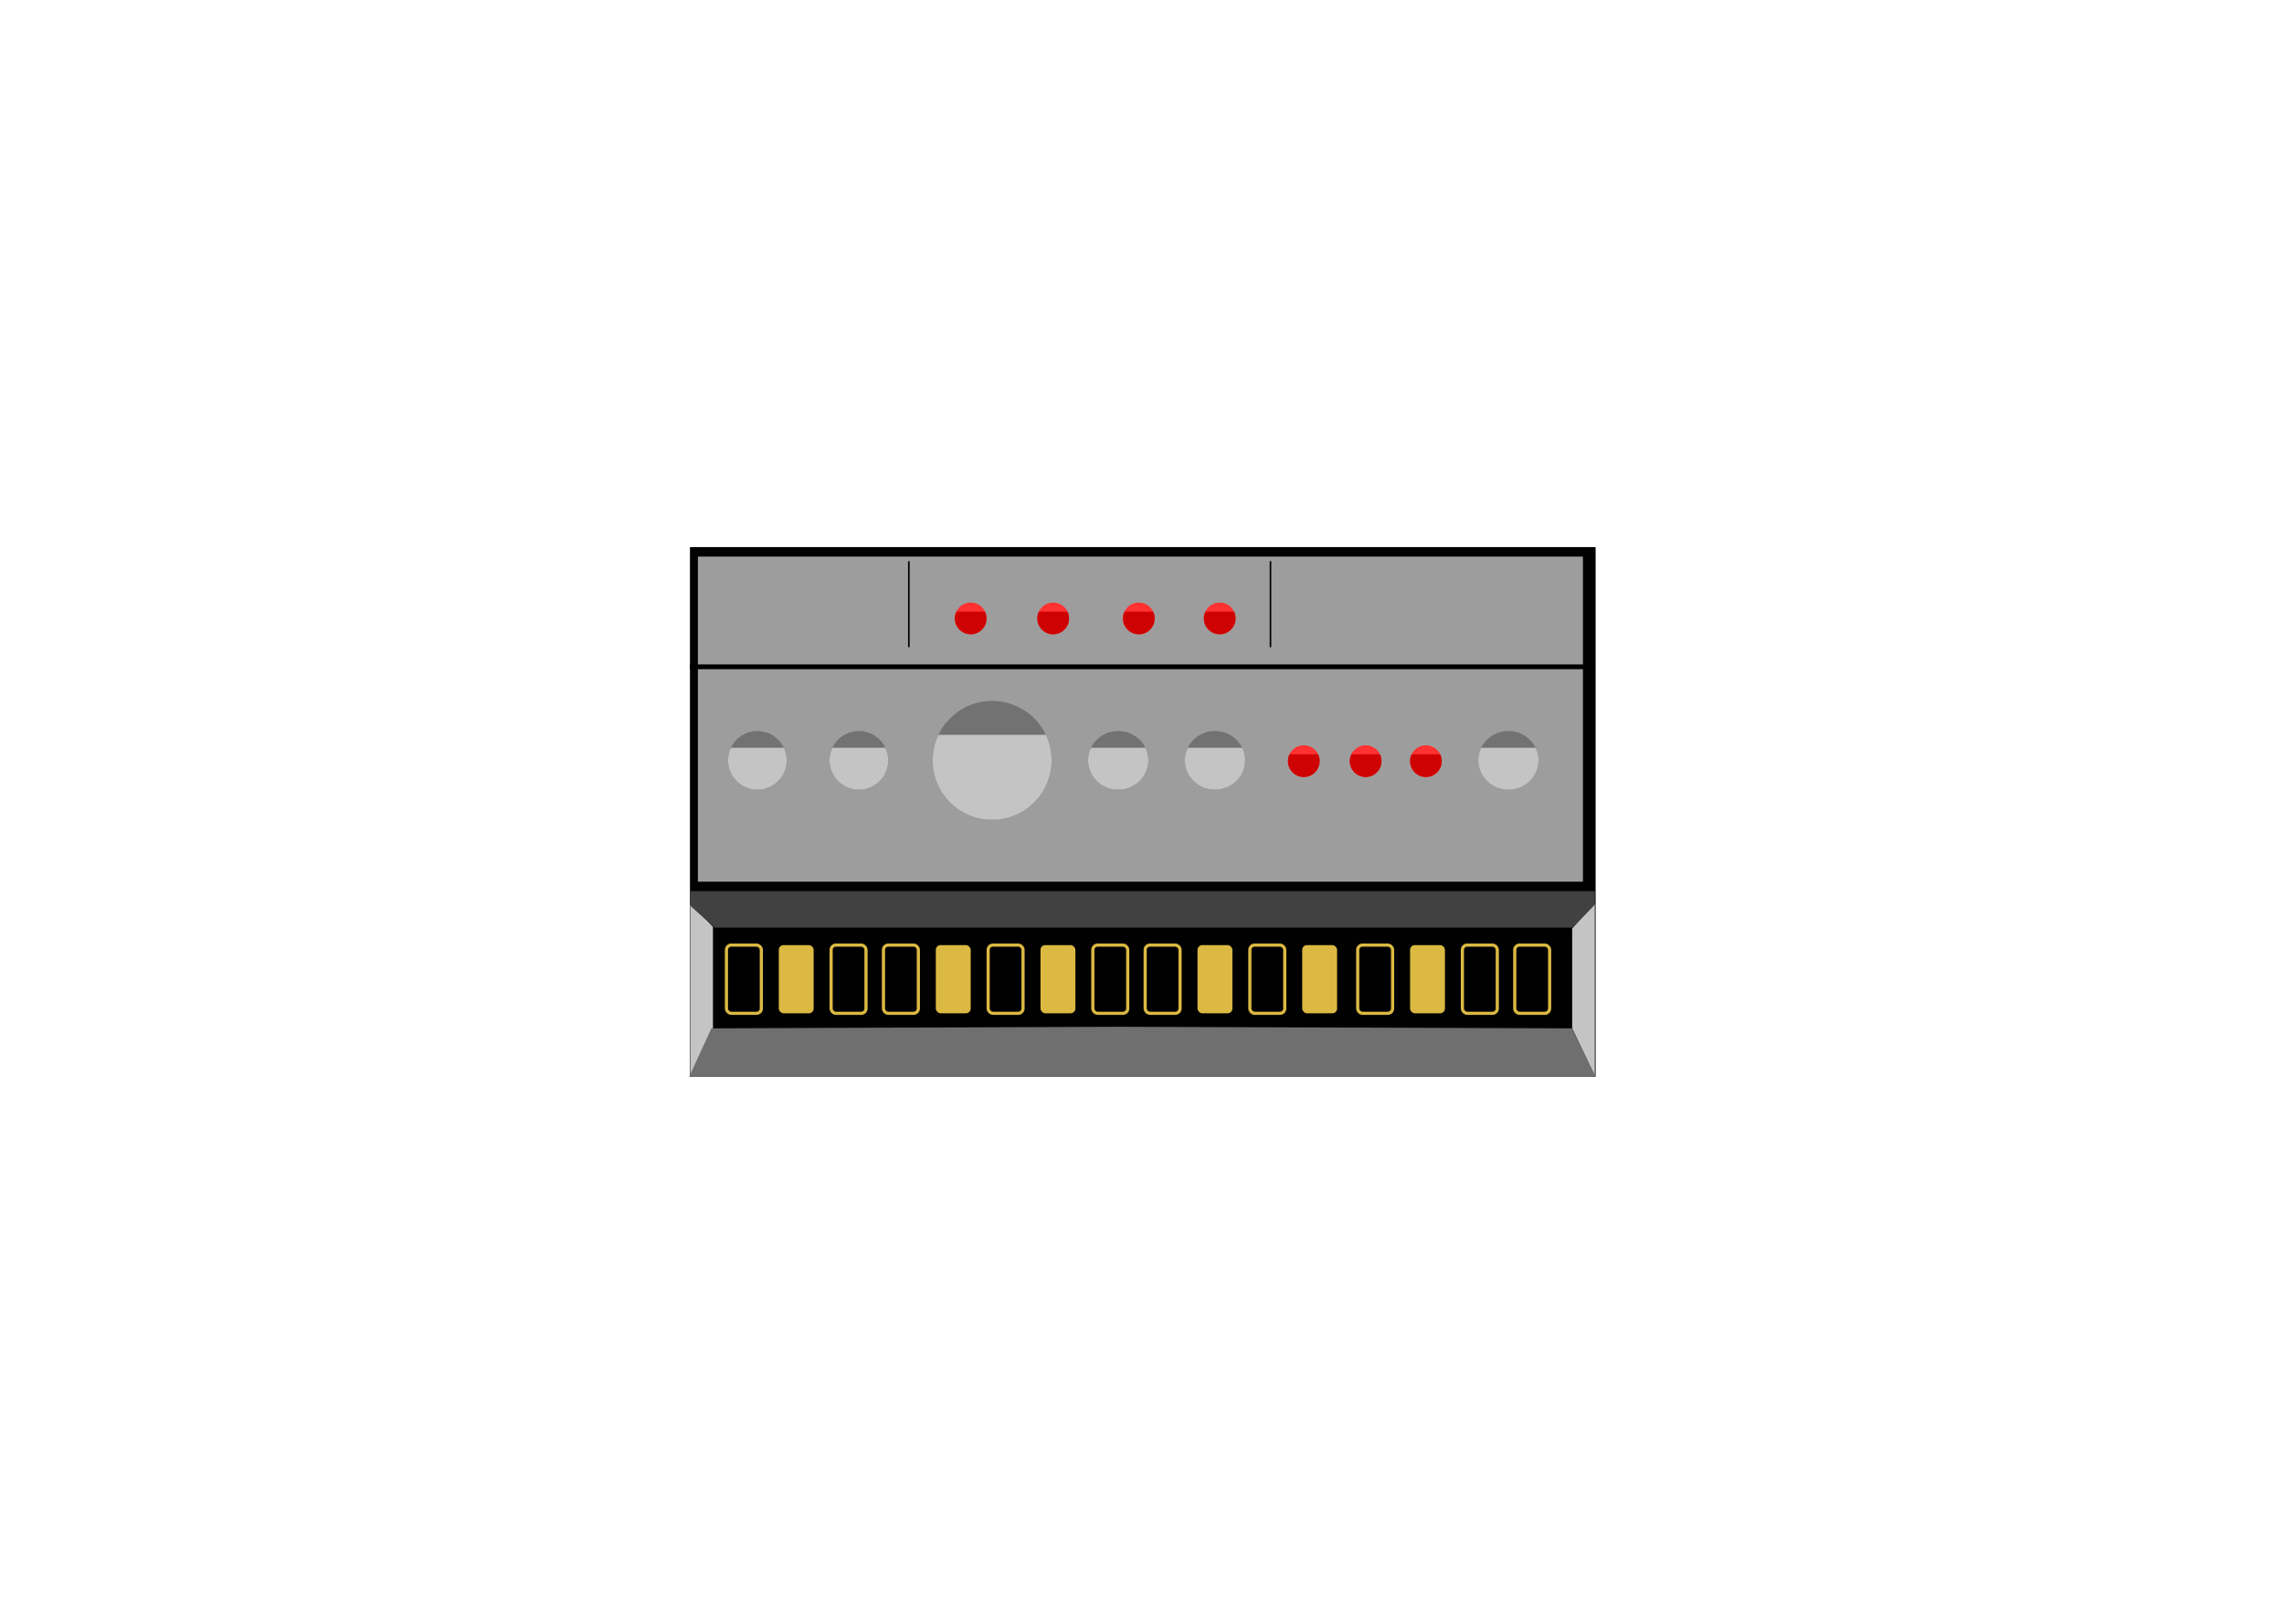 <svg width="1440" height="1024" viewBox="0 0 1440 1024" fill="none" xmlns="http://www.w3.org/2000/svg">
<rect width="1440" height="1024" fill="white"/>
<rect x="435" y="345" width="571" height="334" fill="#010101"/>
<rect x="440" y="351" width="558" height="205" fill="#9D9D9D"/>
<circle cx="612" cy="390" r="10" fill="#FF3131"/>
<path fill-rule="evenodd" clip-rule="evenodd" d="M602.962 385.714C602.345 387.013 602 388.466 602 390C602 395.523 606.477 400 612 400C617.523 400 622 395.523 622 390C622 388.466 621.655 387.013 621.038 385.714H602.962Z" fill="#CE0202"/>
<circle cx="664" cy="390" r="10" fill="#FF3131"/>
<path fill-rule="evenodd" clip-rule="evenodd" d="M654.962 385.714C654.345 387.013 654 388.466 654 390C654 395.523 658.477 400 664 400C669.523 400 674 395.523 674 390C674 388.466 673.655 387.013 673.038 385.714H654.962Z" fill="#CE0202"/>
<circle cx="718" cy="390" r="10" fill="#FF3131"/>
<path fill-rule="evenodd" clip-rule="evenodd" d="M708.962 385.714C708.345 387.013 708 388.466 708 390C708 395.523 712.477 400 718 400C723.523 400 728 395.523 728 390C728 388.466 727.655 387.013 727.038 385.714H708.962Z" fill="#CE0202"/>
<circle cx="769" cy="390" r="10" fill="#FF3131"/>
<path fill-rule="evenodd" clip-rule="evenodd" d="M759.962 385.714C759.345 387.013 759 388.466 759 390C759 395.523 763.477 400 769 400C774.523 400 779 395.523 779 390C779 388.466 778.655 387.013 778.038 385.714H759.962Z" fill="#CE0202"/>
<ellipse cx="766" cy="479.5" rx="19" ry="18.5" fill="#727272"/>
<path fill-rule="evenodd" clip-rule="evenodd" d="M748.828 471.571C747.656 473.974 747 476.663 747 479.5C747 489.717 755.507 498 766 498C776.493 498 785 489.717 785 479.5C785 476.663 784.344 473.974 783.172 471.571H748.828Z" fill="#C4C4C4"/>
<ellipse cx="951" cy="479.5" rx="19" ry="18.5" fill="#727272"/>
<path fill-rule="evenodd" clip-rule="evenodd" d="M933.828 471.571C932.656 473.974 932 476.663 932 479.5C932 489.717 940.507 498 951 498C961.493 498 970 489.717 970 479.5C970 476.663 969.344 473.974 968.172 471.571H933.828Z" fill="#C4C4C4"/>
<ellipse cx="705" cy="479.5" rx="19" ry="18.5" fill="#727272"/>
<path fill-rule="evenodd" clip-rule="evenodd" d="M687.828 471.571C686.656 473.974 686 476.663 686 479.5C686 489.717 694.507 498 705 498C715.493 498 724 489.717 724 479.5C724 476.663 723.344 473.974 722.172 471.571H687.828Z" fill="#C4C4C4"/>
<circle cx="541.5" cy="479.5" r="18.5" fill="#727272"/>
<path fill-rule="evenodd" clip-rule="evenodd" d="M524.78 471.571C523.639 473.974 523 476.663 523 479.5C523 489.717 531.283 498 541.5 498C551.717 498 560 489.717 560 479.5C560 476.663 559.361 473.974 558.22 471.571H524.78Z" fill="#C4C4C4"/>
<circle cx="477.5" cy="479.5" r="18.5" fill="#727272"/>
<path fill-rule="evenodd" clip-rule="evenodd" d="M460.78 471.571C459.639 473.974 459 476.663 459 479.5C459 489.717 467.283 498 477.5 498C487.717 498 496 489.717 496 479.5C496 476.663 495.361 473.974 494.22 471.571H460.78Z" fill="#C4C4C4"/>
<circle cx="625.5" cy="479.5" r="37.5" fill="#727272"/>
<path fill-rule="evenodd" clip-rule="evenodd" d="M591.609 463.429C589.295 468.3 588 473.749 588 479.5C588 500.211 604.789 517 625.5 517C646.211 517 663 500.211 663 479.5C663 473.749 661.705 468.3 659.391 463.429H591.609Z" fill="#C4C4C4"/>
<circle cx="822" cy="480" r="10" fill="#FF3131"/>
<path fill-rule="evenodd" clip-rule="evenodd" d="M812.962 475.714C812.345 477.013 812 478.466 812 480C812 485.523 816.477 490 822 490C827.523 490 832 485.523 832 480C832 478.466 831.655 477.013 831.038 475.714H812.962Z" fill="#CE0202"/>
<circle cx="861" cy="480" r="10" fill="#FF3131"/>
<path fill-rule="evenodd" clip-rule="evenodd" d="M851.962 475.714C851.345 477.013 851 478.466 851 480C851 485.523 855.477 490 861 490C866.523 490 871 485.523 871 480C871 478.466 870.655 477.013 870.038 475.714H851.962Z" fill="#CE0202"/>
<circle cx="899" cy="480" r="10" fill="#FF3131"/>
<path fill-rule="evenodd" clip-rule="evenodd" d="M889.962 475.714C889.345 477.013 889 478.466 889 480C889 485.523 893.477 490 899 490C904.523 490 909 485.523 909 480C909 478.466 908.655 477.013 908.038 475.714H889.962Z" fill="#CE0202"/>
<line x1="435" y1="420.5" x2="1005" y2="420.5" stroke="black" stroke-width="3"/>
<line x1="573" y1="353.885" x2="573" y2="408.116" stroke="black"/>
<line x1="801" y1="353.885" x2="801" y2="408.116" stroke="black"/>
<rect x="856" y="596" width="22" height="43" rx="3" fill="black" stroke="#DBB942" stroke-width="2"/>
<rect x="888.5" y="595.5" width="23" height="44" rx="3.5" fill="#DBB942" stroke="black"/>
<rect x="922" y="596" width="22" height="43" rx="3" fill="black" stroke="#DBB942" stroke-width="2"/>
<rect x="955" y="596" width="22" height="43" rx="3" fill="black" stroke="#DBB942" stroke-width="2"/>
<rect x="722" y="596" width="22" height="43" rx="3" fill="black" stroke="#DBB942" stroke-width="2"/>
<rect x="754.5" y="595.5" width="23" height="44" rx="3.5" fill="#DBB942" stroke="black"/>
<rect x="788" y="596" width="22" height="43" rx="3" fill="black" stroke="#DBB942" stroke-width="2"/>
<rect x="820.5" y="595.5" width="23" height="44" rx="3.5" fill="#DBB942" stroke="black"/>
<rect x="589.5" y="595.5" width="23" height="44" rx="3.5" fill="#DBB942" stroke="black"/>
<rect x="623" y="596" width="22" height="43" rx="3" fill="black" stroke="#DBB942" stroke-width="2"/>
<rect x="655.5" y="595.5" width="23" height="44" rx="3.5" fill="#DBB942" stroke="black"/>
<rect x="689" y="596" width="22" height="43" rx="3" fill="black" stroke="#DBB942" stroke-width="2"/>
<rect x="458" y="596" width="22" height="43" rx="3" fill="black" stroke="#DBB942" stroke-width="2"/>
<rect x="490.5" y="595.5" width="23" height="44" rx="3.5" fill="#DBB942" stroke="black"/>
<rect x="524" y="596" width="22" height="43" rx="3" fill="black" stroke="#DBB942" stroke-width="2"/>
<rect x="557" y="596" width="22" height="43" rx="3" fill="black" stroke="#DBB942" stroke-width="2"/>
<path d="M991.21 585.5L1005.5 569.5V678.5L991.21 648.5V585.5Z" fill="#C4C4C4"/>
<path d="M435.21 569.5L449.5 584.5V649.5L435.21 678.5V569.5Z" fill="#C4C4C4"/>
<path d="M706 647.5L991 648.5L1006 679H434.5L448.5 648.5L706 647.5Z" fill="#6F6F6F"/>
<path d="M702.5 562H1005.53V570.5L991.516 585H450.531L435.031 571V562H702.5Z" fill="#414141"/>
</svg>
